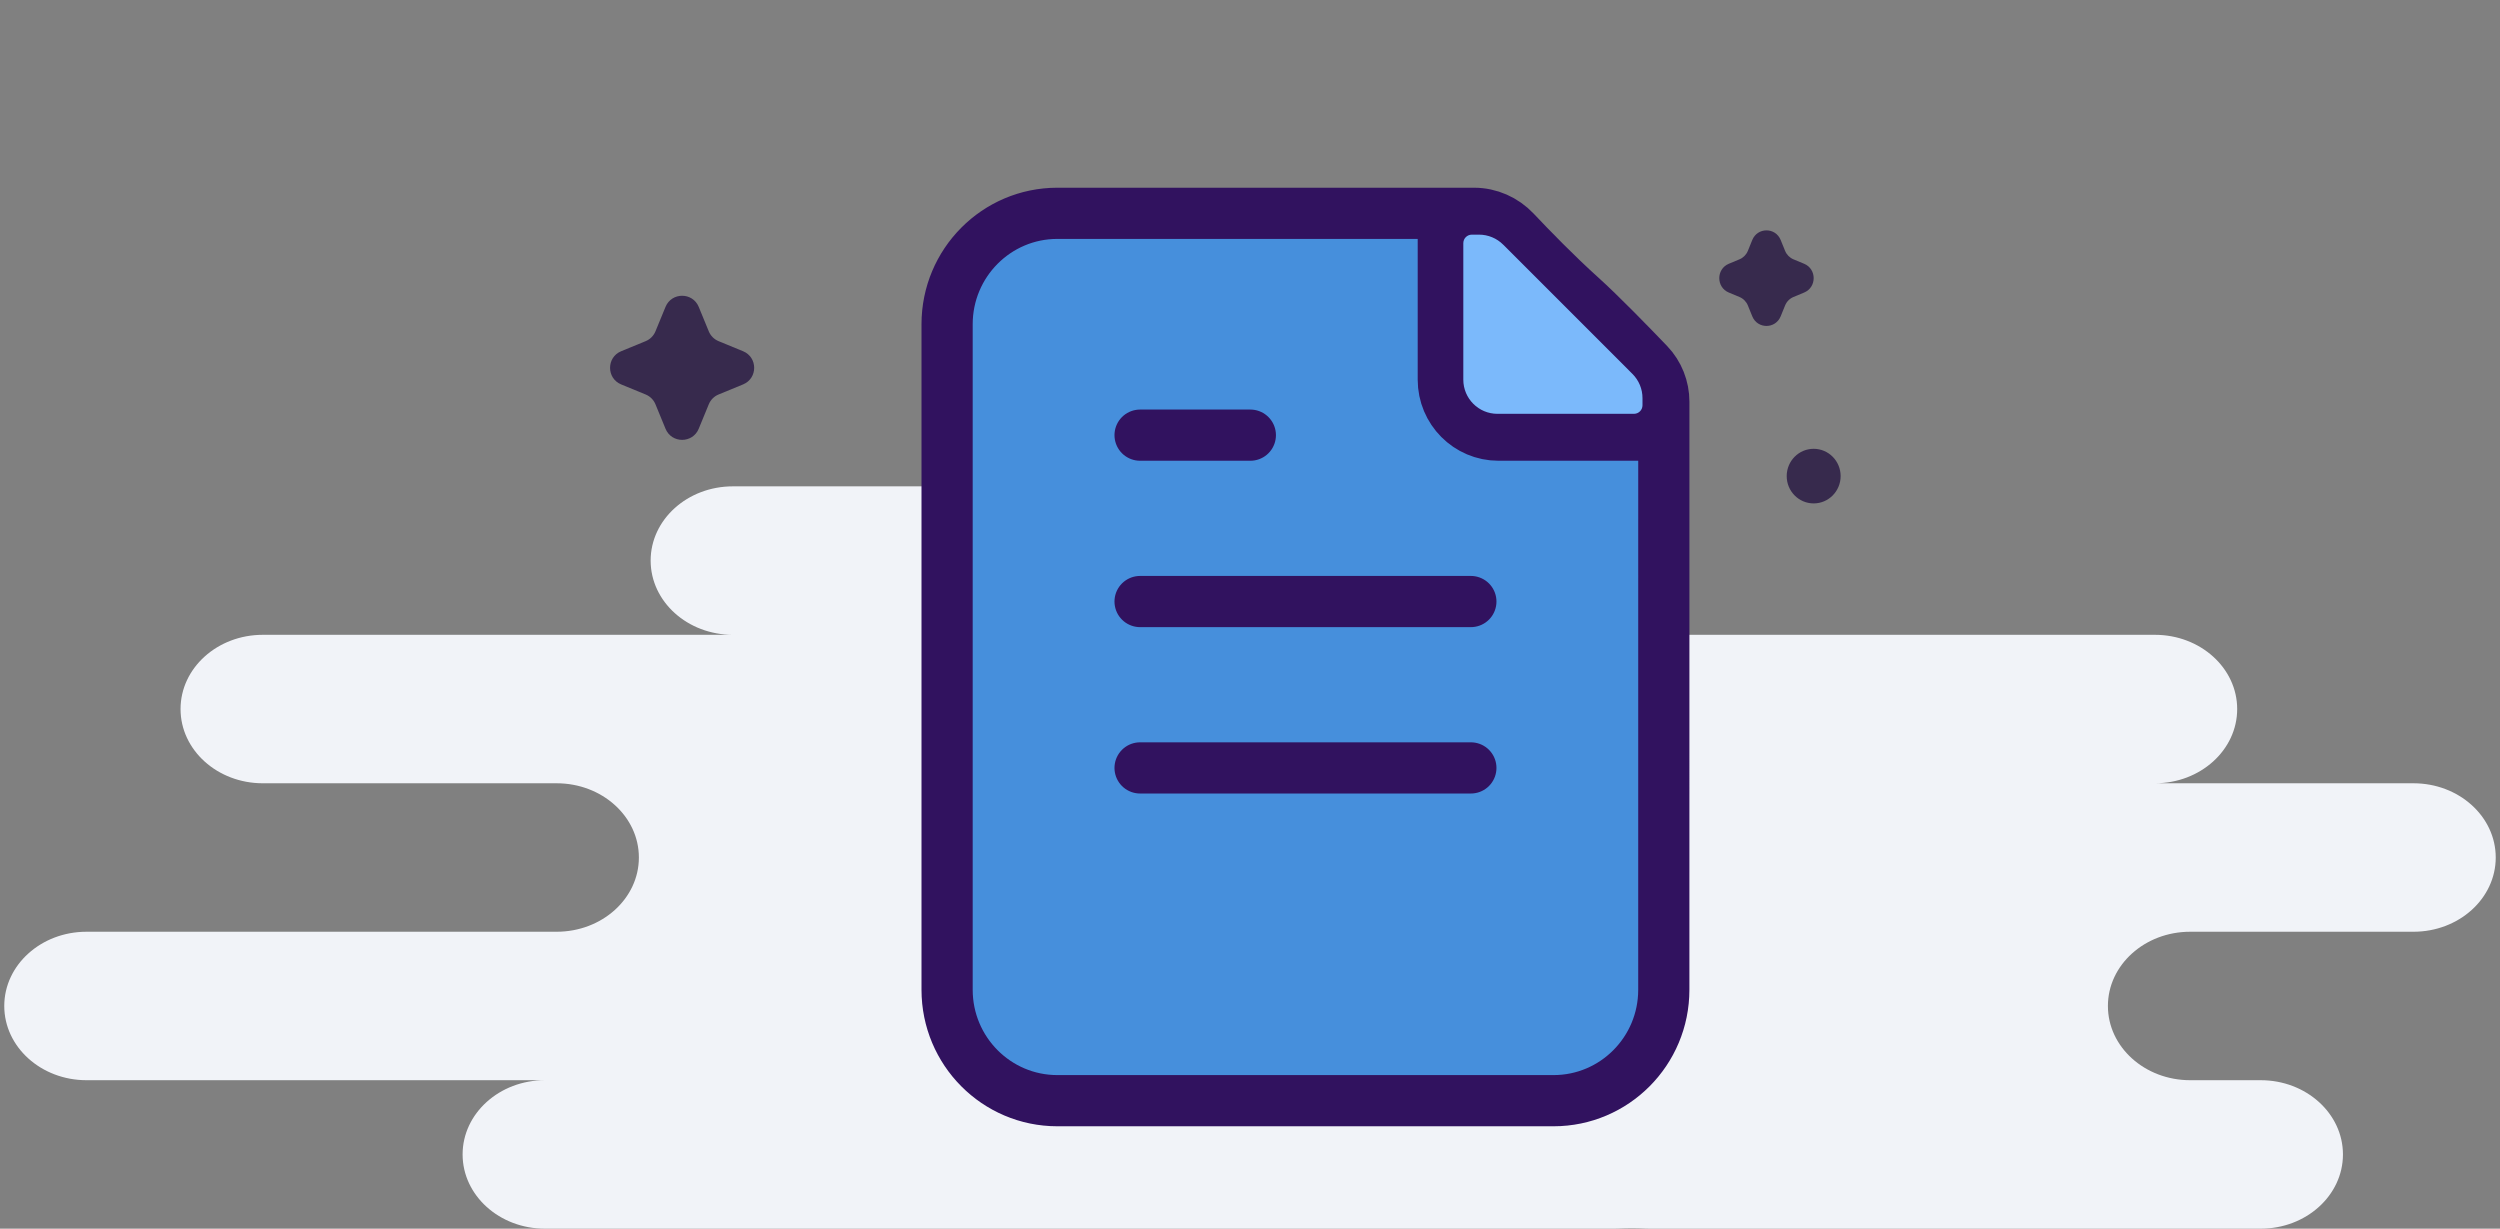 <svg width="293" height="144" viewBox="0 0 293 144" fill="none" xmlns="http://www.w3.org/2000/svg">
<rect x="0" y="0" width="293" height="144" fill="#808080" stroke="none"/>
<path fill-rule="evenodd" clip-rule="evenodd" d="M189.198 144H63.858C58.534 144 54.217 140.105 54.217 135.3C54.217 130.495 58.534 126.6 63.858 126.6H10.142C4.817 126.6 0.5 122.705 0.5 117.9C0.5 113.095 4.817 109.2 10.142 109.2H65.236C70.561 109.2 74.877 105.305 74.877 100.5C74.877 95.695 70.561 91.8 65.236 91.8H30.802C25.477 91.8 21.16 87.905 21.16 83.1C21.16 78.295 25.477 74.4 30.802 74.4H85.896C80.571 74.4 76.255 70.505 76.255 65.7C76.255 60.895 80.571 57 85.896 57H164.406C169.731 57 174.047 60.895 174.047 65.7C174.047 70.505 169.731 74.4 164.406 74.4H252.557C257.881 74.4 262.198 78.295 262.198 83.1C262.198 87.905 257.881 91.8 252.557 91.8H282.858C288.183 91.8 292.5 95.695 292.5 100.5C292.5 105.305 288.183 109.2 282.858 109.2H256.689C251.364 109.2 247.047 113.095 247.047 117.9C247.047 122.705 251.364 126.6 256.689 126.6H264.953C270.278 126.6 274.594 130.495 274.594 135.3C274.594 140.105 270.278 144 264.953 144H193.33C193.162 144 192.994 143.996 192.827 143.988C191.788 143.94 190.74 143.94 189.701 143.988C189.534 143.996 189.367 144 189.198 144Z" fill="#F1F3F8"/>
<path d="M177.564 27.098C176.311 25.771 174.579 25 172.759 25H123.923C116.786 25 111.001 30.82 111 38L111 116C111 123.179 116.786 129 123.923 129L182.075 129C189.212 129 194.998 123.18 194.998 116L195 47.088C195 45.426 194.37 43.828 193.223 42.632C191.103 40.419 187.562 36.779 185.308 34.75C182.432 32.162 179.448 29.092 177.564 27.098Z" fill="#468FDC"/>
<path d="M169.154 25V44.5C169.154 48.09 172.047 51 175.616 51H195M133.617 51H146.54M133.617 70.5H172.385M133.617 90H172.385M185.308 34.75C182.432 32.162 179.448 29.092 177.564 27.098C176.311 25.771 174.579 25 172.759 25H123.923C116.786 25 111.001 30.82 111 38L111 116C111 123.179 116.786 129 123.923 129L182.075 129C189.212 129 194.998 123.18 194.998 116L195 47.088C195 45.426 194.37 43.828 193.223 42.632C191.103 40.419 187.562 36.779 185.308 34.75Z" stroke="#31125F" stroke-width="6" stroke-linecap="round" stroke-linejoin="round"/>
<path d="M77.998 35.969C78.713 34.229 81.176 34.229 81.891 35.969L83.07 38.836C83.284 39.356 83.697 39.769 84.217 39.983L87.084 41.162C88.824 41.877 88.824 44.34 87.084 45.055L84.217 46.234C83.697 46.448 83.284 46.861 83.07 47.381L81.891 50.248C81.176 51.988 78.713 51.988 77.998 50.248L76.819 47.381C76.605 46.861 76.192 46.448 75.672 46.234L72.805 45.055C71.065 44.34 71.065 41.877 72.805 41.162L75.672 39.983C76.192 39.769 76.605 39.356 76.819 38.836L77.998 35.969Z" fill="#372A4D"/>
<path d="M215.722 55.8C215.722 57.567 214.307 59 212.562 59C210.816 59 209.401 57.567 209.401 55.8C209.401 54.033 210.816 52.6 212.562 52.6C214.307 52.6 215.722 54.033 215.722 55.8Z" fill="#372A4D"/>
<path d="M205.365 28.13C205.977 26.623 208.085 26.623 208.696 28.13L209.212 29.399C209.394 29.849 209.748 30.207 210.192 30.392L211.446 30.914C212.934 31.533 212.934 33.667 211.446 34.286L210.192 34.808C209.748 34.993 209.394 35.351 209.212 35.801L208.696 37.07C208.085 38.577 205.977 38.577 205.365 37.07L204.85 35.801C204.667 35.351 204.314 34.993 203.869 34.808L202.616 34.286C201.128 33.667 201.128 31.533 202.616 30.914L203.869 30.392C204.314 30.207 204.667 29.849 204.85 29.399L205.365 28.13Z" fill="#372A4D"/>
<path d="M173.343 27.5H172.5C171.948 27.5 171.5 27.948 171.5 28.5V44.5C171.5 46.709 173.291 48.5 175.5 48.5H191.5C192.052 48.5 192.5 48.052 192.5 47.5V46.657C192.5 45.596 192.079 44.579 191.328 43.828L176.172 28.672C175.421 27.921 174.404 27.5 173.343 27.5Z" fill="#7BB9FB"/>
</svg>

